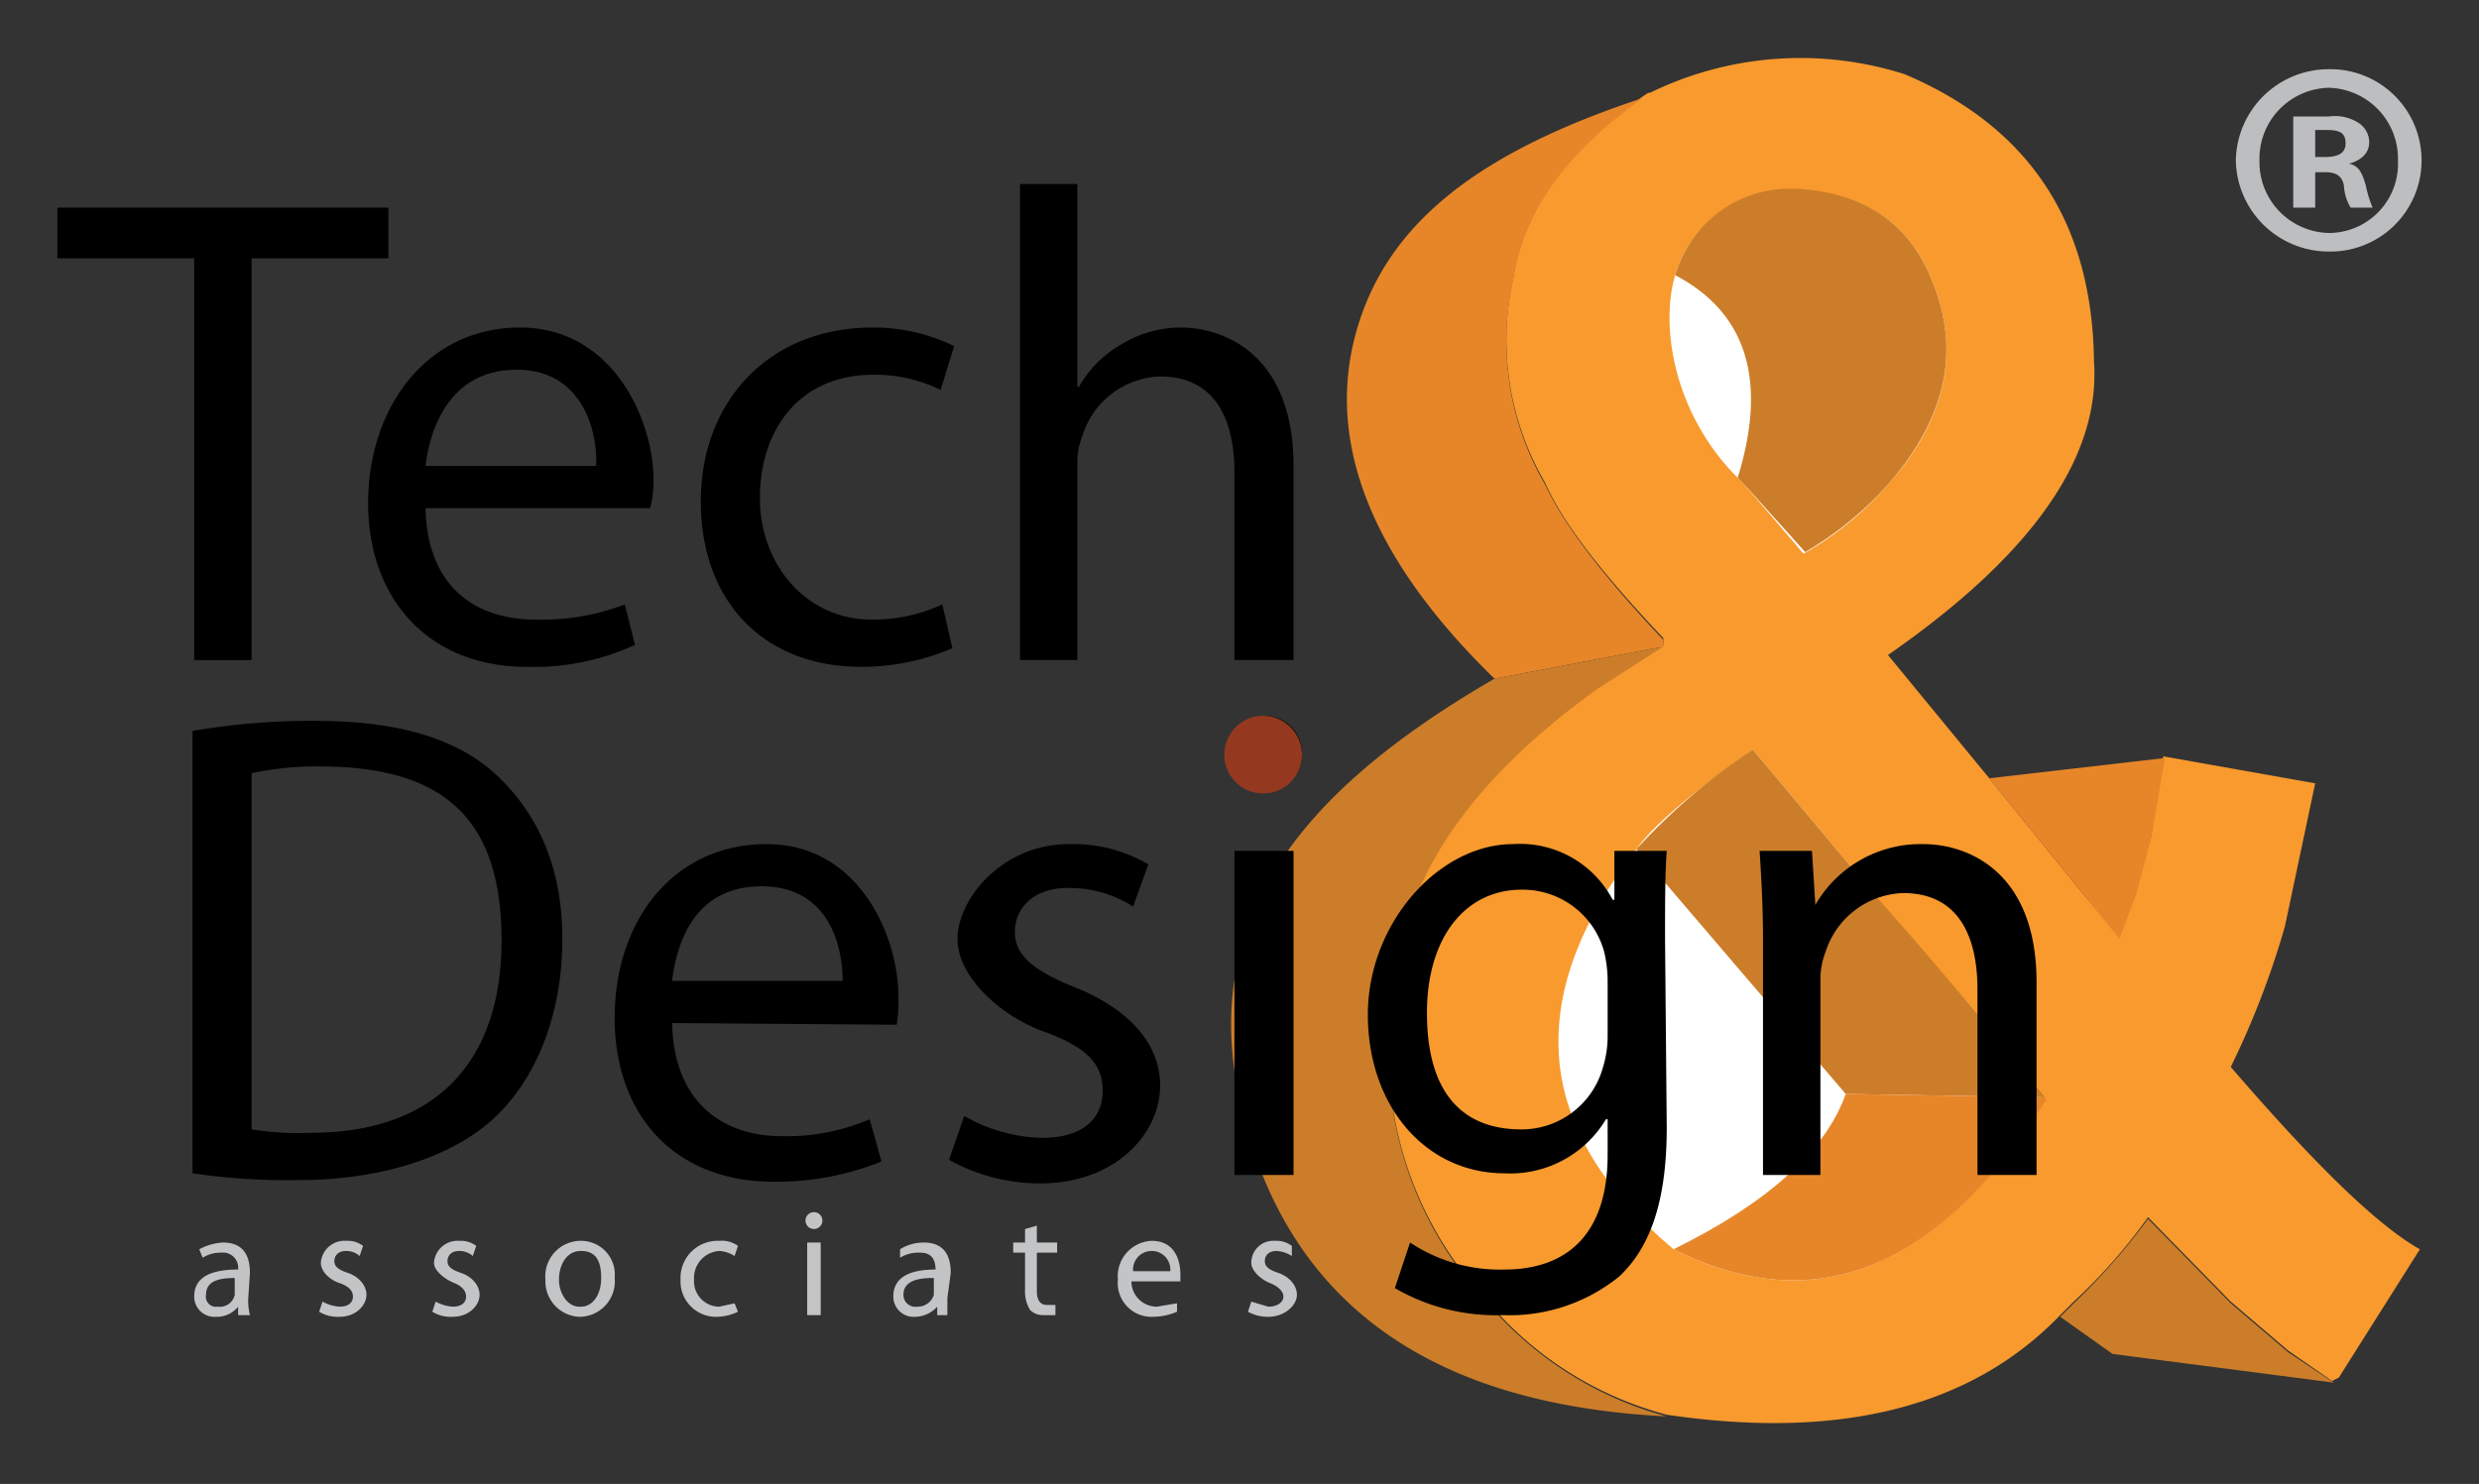 <svg id="Layer_1" data-name="Layer 1" xmlns="http://www.w3.org/2000/svg" viewBox="0 0 146.8 87.9"><rect x="0" y="0" width="146.8" height="87.9" fill="#333333" stroke="none"/><defs><style>.cls-1{fill:#f89a2e;}.cls-1,.cls-3,.cls-4,.cls-6{fill-rule:evenodd;}.cls-2{fill:#fff;}.cls-3{fill:#e78629;}.cls-4{fill:#cc7d29;}.cls-5{fill:#c2c4c6;}.cls-6{fill:#94391f;}.cls-7{fill:#bcbec0;}</style></defs><title>logos_curvas</title><path class="cls-1" d="M112.8,4.4A20.3,20.3,0,0,0,97.7,5.5h-.1l-.3.2c-4.5,3.2-7.1,6.8-7.7,10.8a16.8,16.8,0,0,0,1.9,12.1c1,2.3,3.3,5.3,7,9.2v.4l-4,2.5c-5.3,3.9-8.8,7.9-10.6,12.2s-2.3,8.6-1.5,12.1a21.5,21.5,0,0,0,5.7,12.1,20.8,20.8,0,0,0,10.6,6.7c10.2,1.5,18-.4,23.3-5.9l.8-.8a32.1,32.1,0,0,0,4.4-5l4.9,5,3.4,2.9,2.6,1.8.4-.2,4.8-7.6c-2.5-1.4-6.2-5-11.2-10.8a50.5,50.5,0,0,0,3.2-8.3l1.8-8.5-9-1.6-.7,4.7-1,3.4-.9,2.6L123.4,53l-5.6-6.9-6-7.3c8.5-5.9,12.6-11.7,12.2-17.4-.1-8.3-3.9-13.9-11.2-17"/><path class="cls-2" d="M114.4,16.6c-1.3-3.3-3.9-5.1-7.7-5.3s-6.6,2-7.5,5-.1,8.2,3.7,12l.4.4,3.5,4.1a19,19,0,0,0,5-4.1c3.5-3.9,4.3-8,2.6-12.1"/><path class="cls-2" d="M111,53l-7.2-8.6c-3.7,2.6-6,4.6-6.9,5.9C90.1,59.1,90.8,67,99.1,74c8.4,4.2,15.7,1.2,22-8.9h0c-3.3-4.1-6.6-8.1-10.1-12"/><path class="cls-3" d="M97.3,5.8c-4.5,3.2-7.1,6.7-7.7,10.8a16.8,16.8,0,0,0,1.9,12.1c1,2.2,3.3,5.3,7,9.2v.4l-10,1.9c-7.3-7.1-10-14-8.2-20.5S87.6,9,97.3,5.8"/><path class="cls-4" d="M114.4,16.6c-1.3-3.3-3.9-5.1-7.7-5.4s-6.6,2.1-7.5,5.1c4.2,2.2,5.5,6.2,3.7,12l.4.4,3.6,4a20.1,20.1,0,0,0,4.9-4c3.5-4,4.3-8,2.6-12.1"/><path class="cls-4" d="M88.5,40.2l10-1.9-3.9,2.5c-5.4,3.9-8.9,7.9-10.7,12.2s-2.2,8.6-1.5,12.1a21.5,21.5,0,0,0,5.7,12.1,21.2,21.2,0,0,0,10.6,6.7c-14-.7-22.3-6.7-25.1-17.9s3-18.9,14.9-25.8"/><path class="cls-4" d="M111,53l-7.2-8.6a37.2,37.2,0,0,0-6.9,5.9l12.4,14.5,11.8.2c-3.3-4.1-6.6-8.1-10.1-12"/><polyline class="cls-3" points="128.2 44.9 117.8 46.1 123.4 53 125.5 55.6 126.5 53 127.4 49.6 128.2 44.9"/><path class="cls-3" d="M121.1,65l-11.8-.2c-1.2,3.4-4.7,6.5-10.2,9.2,8.4,4.2,15.7,1.2,22.1-8.9h-.1"/><path class="cls-4" d="M132.1,77.2l-4.9-5a37.9,37.9,0,0,1-4.4,5l-.8.8,3.1,2.2,13.1,1.7-2.7-1.8-3.4-2.9"/><path d="M11.4,43.3a40.7,40.7,0,0,1,7.3-.6c5,0,8.5,1.1,10.8,3.3s3.8,5.3,3.8,9.6-1.4,8-3.8,10.4-6.7,3.9-11.8,3.9a38.5,38.5,0,0,1-6.3-.4Zm3.5,23.6a17.8,17.8,0,0,0,3.5.2c7.3,0,11.3-4.1,11.3-11.4S26.2,45.4,18.9,45.4a18.2,18.2,0,0,0-4,.4Z"/><path d="M39.8,60.6c.1,4.7,3,6.7,6.5,6.7a12.5,12.5,0,0,0,5.2-1l.7,2.5A16.7,16.7,0,0,1,45.8,70c-5.8,0-9.4-3.9-9.4-9.7S39.9,50,45.4,50s7.8,5.5,7.8,9a8.1,8.1,0,0,1-.1,1.7Zm10.1-2.5c0-2.2-.9-5.6-4.8-5.6s-5,3.2-5.3,5.6Z"/><path d="M57.1,66.1a9.6,9.6,0,0,0,4.6,1.3c2.5,0,3.6-1.2,3.6-2.8s-1-2.6-3.5-3.5-5.1-3.2-5.1-5.5S59.3,50,63.3,50A8.8,8.8,0,0,1,68,51.2l-.9,2.5a7,7,0,0,0-3.9-1.1c-2,0-3.1,1.2-3.1,2.6s1.1,2.3,3.6,3.3,5,2.9,5,5.8-2.7,5.8-7.1,5.8a11.1,11.1,0,0,1-5.4-1.4Z"/><path d="M74.8,46.9a2.3,2.3,0,0,1,.1-4.5,2.2,2.2,0,0,1,2.2,2.2,2.2,2.2,0,0,1-2.3,2.3ZM73.1,69.6V50.4h3.5V69.6Z"/><path d="M98.7,66.8c0,4.4-1,7.1-2.8,8.8A10.3,10.3,0,0,1,89,77.9a11.9,11.9,0,0,1-6.4-1.6l.9-2.7a9.6,9.6,0,0,0,5.6,1.6c3.5,0,6.1-1.9,6.1-6.8V66.3h-.1a6.6,6.6,0,0,1-6,3.2c-4.7,0-8.1-4-8.1-9.4S85.2,50,89.6,50a6.2,6.2,0,0,1,5.9,3.3h.1V50.4h3.1c-.1,1.4-.1,2.9-.1,5.3ZM95.2,58a7.8,7.8,0,0,0-.2-1.6,5,5,0,0,0-4.9-3.7c-3.3,0-5.6,2.8-5.6,7.3s1.9,6.9,5.6,6.9a5,5,0,0,0,4.8-3.6,6.3,6.3,0,0,0,.3-1.9Z"/><path d="M104.4,55.6c0-2-.1-3.6-.2-5.2h3.1l.2,3.2h0a7.2,7.2,0,0,1,6.4-3.6c2.6,0,6.7,1.6,6.7,8.2V69.6h-3.5v-11c0-3.1-1.1-5.7-4.4-5.7a5,5,0,0,0-4.6,3.5,4.5,4.5,0,0,0-.3,1.6V69.6h-3.4Z"/><path class="cls-5" d="M14.7,76.9a3.4,3.4,0,0,0,.1,1h-.7v-.5h0a1.6,1.6,0,0,1-1.3.6,1.2,1.2,0,0,1-1.3-1.2c0-1.1.9-1.6,2.6-1.6h0a.9.9,0,0,0-1-1,2,2,0,0,0-1.1.3l-.2-.5a3.3,3.3,0,0,1,1.4-.4c1.3,0,1.6.9,1.6,1.8ZM14,75.7c-.9,0-1.8.1-1.8,1a.6.6,0,0,0,.7.7.9.9,0,0,0,1-.7v-1Z"/><path class="cls-5" d="M19.1,77.1a2.4,2.4,0,0,0,1,.3c.6,0,.8-.3.8-.6s-.2-.6-.8-.8S19,75.3,19,74.8a1.4,1.4,0,0,1,1.5-1.3,1.5,1.5,0,0,1,1,.3l-.2.6a1.2,1.2,0,0,0-.8-.3c-.5,0-.7.3-.7.6s.2.5.8.7,1.1.7,1.1,1.3S21.1,78,20.1,78a2.1,2.1,0,0,1-1.2-.3Z"/><path class="cls-5" d="M25.8,77.1a2.4,2.4,0,0,0,1,.3c.6,0,.8-.3.8-.6s-.2-.6-.7-.8-1.2-.7-1.2-1.2a1.4,1.4,0,0,1,1.5-1.3,1.5,1.5,0,0,1,1,.3l-.2.6a1.2,1.2,0,0,0-.8-.3c-.5,0-.7.3-.7.6s.2.5.8.7,1.1.7,1.1,1.3S27.8,78,26.8,78a2.1,2.1,0,0,1-1.2-.3Z"/><path class="cls-5" d="M34.3,78a2.1,2.1,0,0,1-2-2.2,2.1,2.1,0,0,1,2.1-2.3,2,2,0,0,1,2,2.2A2.1,2.1,0,0,1,34.3,78Zm.1-.6c.7,0,1.2-.7,1.2-1.7s-.3-1.6-1.2-1.6-1.3.9-1.3,1.7.5,1.6,1.2,1.6Z"/><path class="cls-5" d="M43.7,77.7a3,3,0,0,1-1.2.3,2.1,2.1,0,0,1-2.2-2.2,2.2,2.2,0,0,1,2.3-2.3,1.6,1.6,0,0,1,1.1.3l-.2.6a1.9,1.9,0,0,0-.9-.3,1.6,1.6,0,0,0-1.5,1.7,1.5,1.5,0,0,0,1.5,1.6l.9-.2Z"/><path class="cls-5" d="M48.2,72.8a.5.5,0,0,1-.5-.5.5.5,0,0,1,1,0,.5.5,0,0,1-.5.5Zm-.4,5.1V73.6h.8v4.3Z"/><path class="cls-5" d="M56.1,76.9v1h-.6v-.5h0a1.8,1.8,0,0,1-1.3.6,1.2,1.2,0,0,1-1.3-1.2c0-1.1.9-1.6,2.5-1.6h0c0-.4-.1-1-.9-1a2.1,2.1,0,0,0-1.2.3v-.5a2.6,2.6,0,0,1,1.4-.4c1.3,0,1.6.9,1.6,1.8Zm-.8-1.2c-.8,0-1.8.1-1.8,1a.7.7,0,0,0,.8.7,1,1,0,0,0,1-.7v-1Z"/><path class="cls-5" d="M61.4,72.6v1h1.2v.6H61.4v2.3c0,.5.2.8.6.8h.5v.6h-.7a1.1,1.1,0,0,1-.8-.3,2.1,2.1,0,0,1-.3-1.2V74.2H60v-.6h.7v-.8Z"/><path class="cls-5" d="M67,75.9a1.5,1.5,0,0,0,1.5,1.5l1.2-.2v.5a3.7,3.7,0,0,1-1.4.3,2,2,0,0,1-2.1-2.2,2.1,2.1,0,0,1,2-2.3c1.4,0,1.7,1.2,1.7,2v.4Zm2.3-.6a1.1,1.1,0,0,0-1.1-1.2,1.1,1.1,0,0,0-1.1,1.2Z"/><path class="cls-5" d="M74.1,77.1l1,.3c.6,0,.9-.3.9-.6s-.3-.6-.8-.8-1.1-.7-1.1-1.2a1.3,1.3,0,0,1,1.4-1.3,1.5,1.5,0,0,1,1,.3v.6a1.9,1.9,0,0,0-.9-.3c-.5,0-.7.3-.7.6s.2.5.8.7,1.1.7,1.1,1.3S76.1,78,75.1,78a2.4,2.4,0,0,1-1.2-.3Z"/><path d="M11.5,15.3H3.4v-3H23v3H14.9V39.1H11.5Z"/><path d="M25.2,30.1c.1,4.7,3,6.6,6.5,6.6a13.7,13.7,0,0,0,5.3-.9l.6,2.4a14.3,14.3,0,0,1-6.4,1.3c-5.8,0-9.4-4-9.4-9.7s3.5-10.4,9-10.4,7.9,5.5,7.9,9a6.5,6.5,0,0,1-.2,1.7Zm10.1-2.5c.1-2.2-.9-5.7-4.7-5.7s-5.1,3.2-5.4,5.7Z"/><path d="M56.4,38.4A13.8,13.8,0,0,1,51,39.5c-5.8,0-9.5-3.9-9.5-9.8s4-10.3,10.2-10.3a10.9,10.9,0,0,1,4.8,1.1l-.8,2.6a8.7,8.7,0,0,0-4-.9c-4.4,0-6.7,3.3-6.7,7.3s2.8,7.2,6.6,7.2a9.7,9.7,0,0,0,4.2-.9Z"/><path d="M60.4,10.9h3.4v12h.1a6.7,6.7,0,0,1,2.5-2.5,6.8,6.8,0,0,1,3.5-1c2.6,0,6.7,1.6,6.7,8.2V39.1H73.1V28c0-3.1-1.1-5.7-4.4-5.7a5,5,0,0,0-4.6,3.5,4.3,4.3,0,0,0-.3,1.7V39.1H60.4Z"/><path class="cls-6" d="M77.1,44.7a2.3,2.3,0,1,1-2.3-2.3A2.3,2.3,0,0,1,77.1,44.7Z"/><path class="cls-7" d="M143.4,9.5a5.4,5.4,0,0,1-5.5,5.4,5.5,5.5,0,0,1-5.5-5.4,5.5,5.5,0,0,1,5.5-5.4A5.4,5.4,0,0,1,143.4,9.5Zm-9.6,0a4.2,4.2,0,0,0,4.1,4.3A4.1,4.1,0,0,0,142,9.5a4.2,4.2,0,0,0-4.1-4.3A4.2,4.2,0,0,0,133.8,9.5Zm3.3,2.8h-1.3V6.9h2.1a2.6,2.6,0,0,1,1.8.4,1.4,1.4,0,0,1,.6,1.1c0,.7-.5,1.1-1.2,1.3h0c.6.1.8.6,1,1.3a6.8,6.8,0,0,0,.4,1.3h-1.3a2.8,2.8,0,0,1-.4-1.3c-.1-.6-.5-.8-1.1-.8h-.6Zm0-3h.6c.7,0,1.2-.2,1.2-.8s-.3-.8-1.1-.8h-.7Z"/></svg>